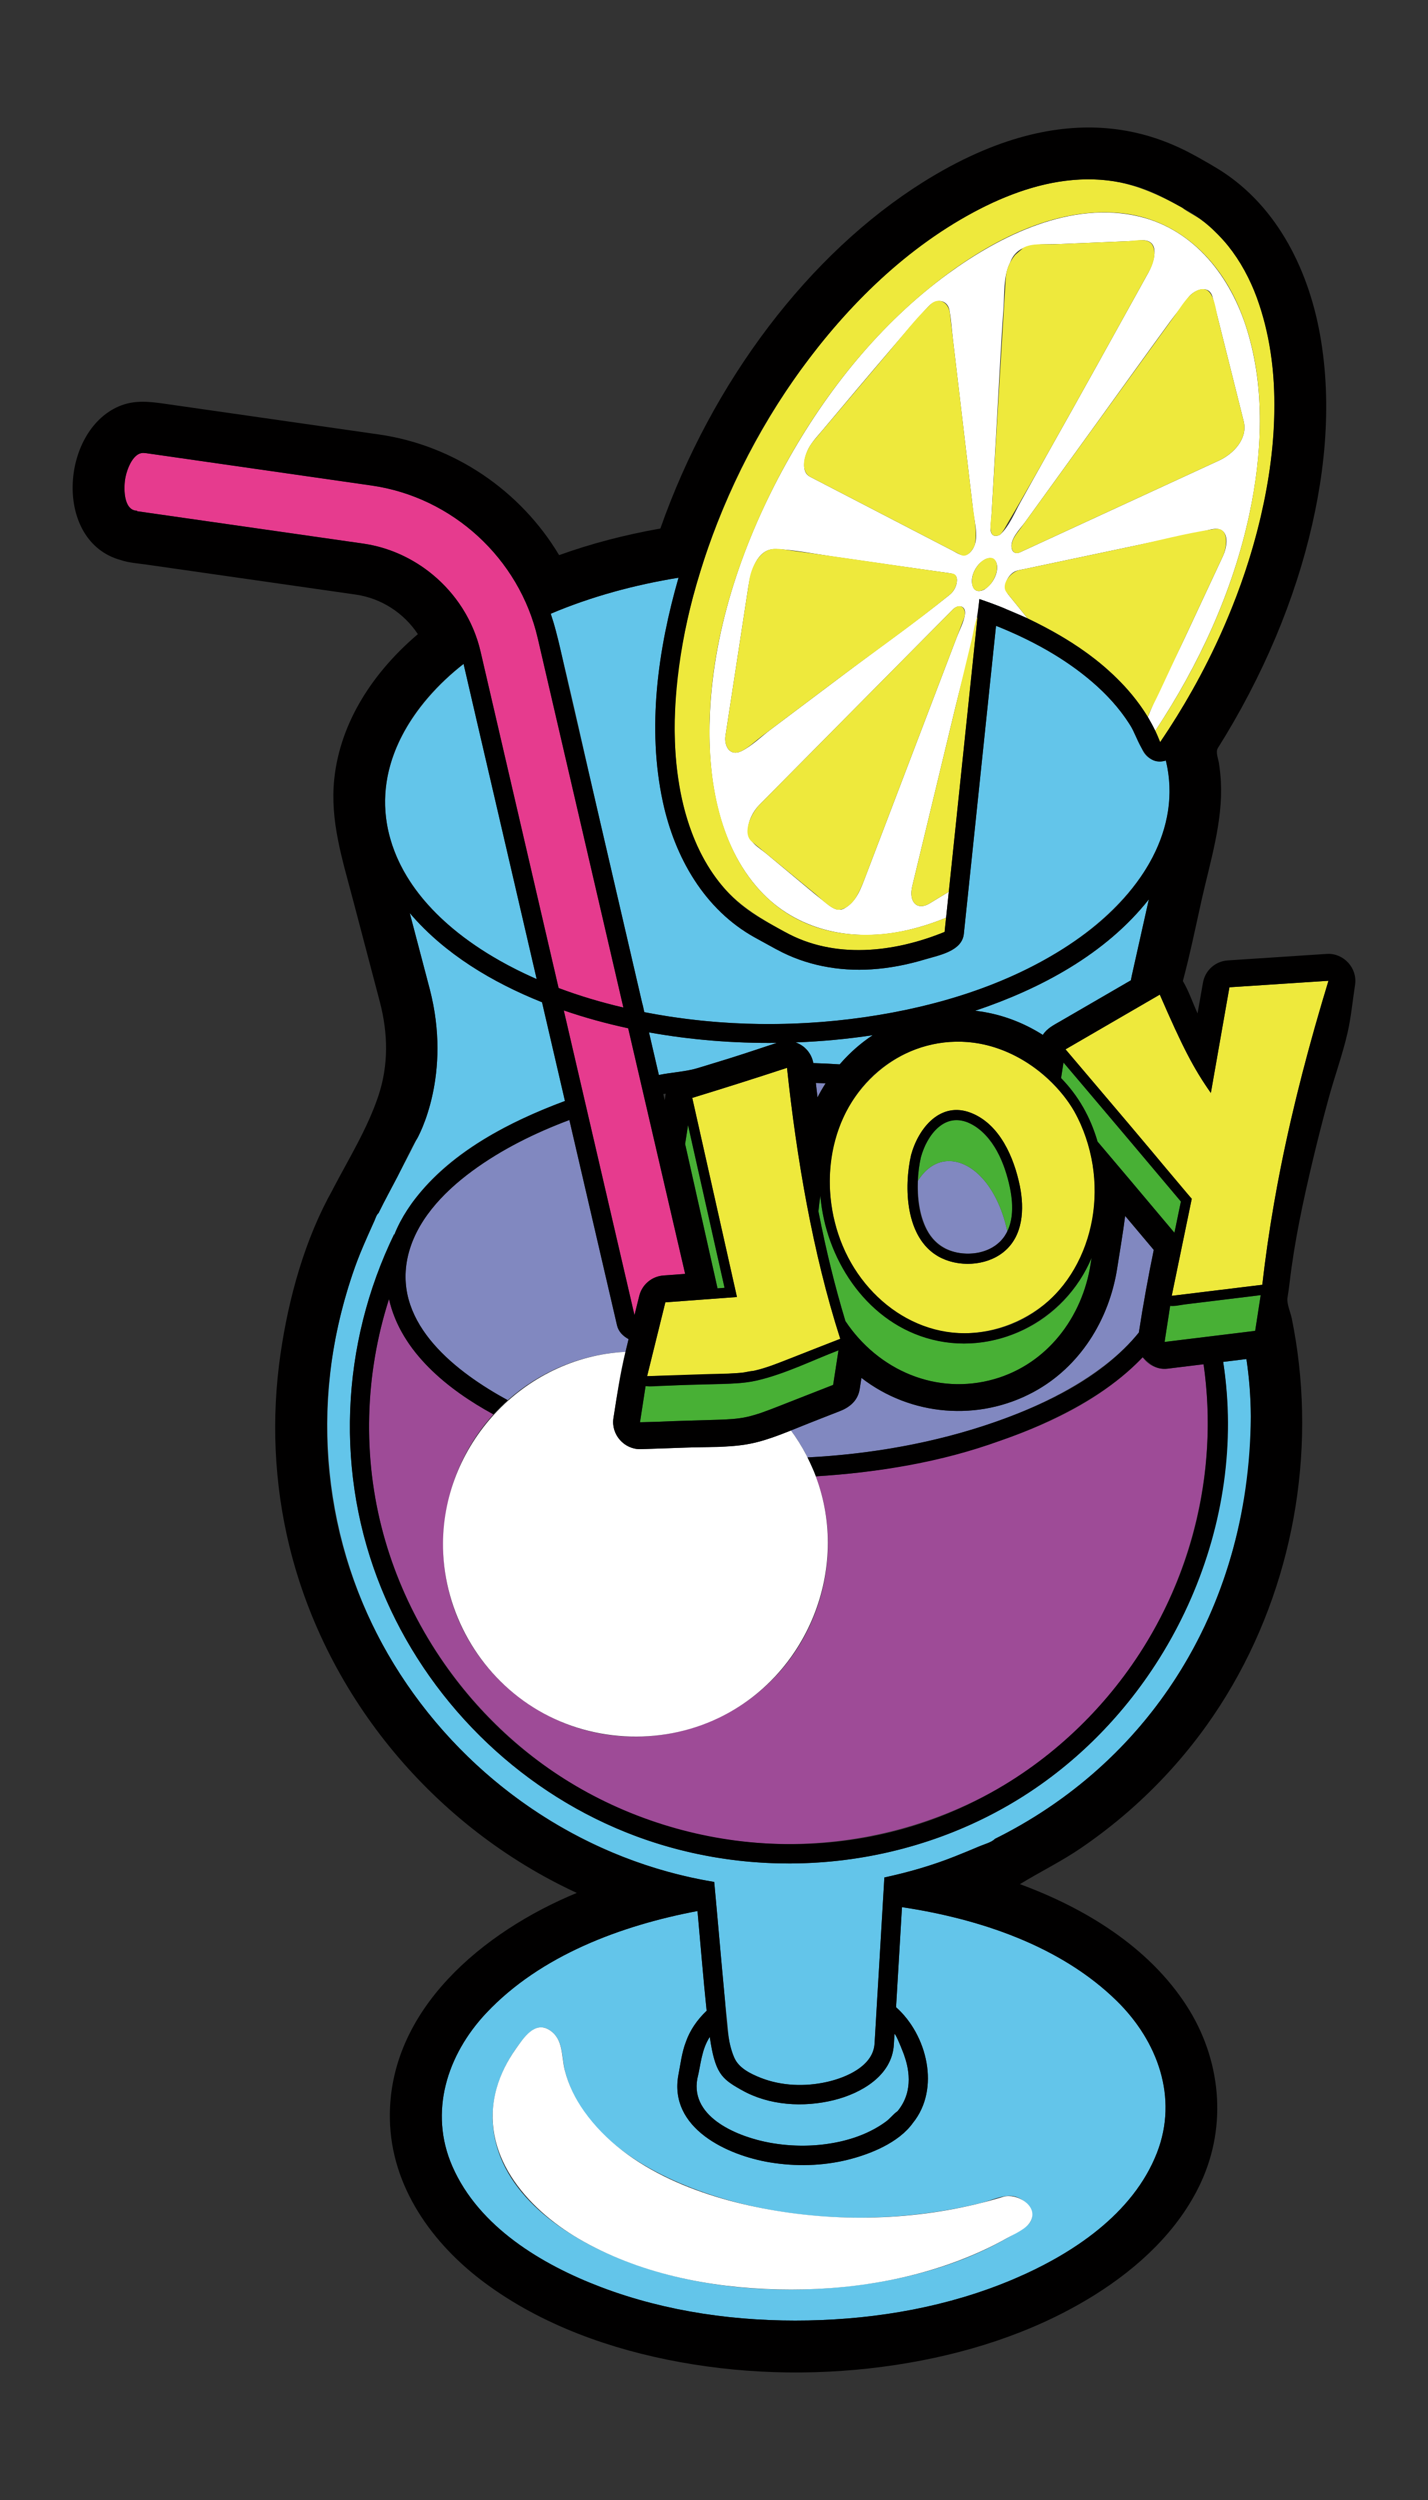 <svg id="patch-shape-02" xmlns="http://www.w3.org/2000/svg" viewBox="0 0 200 350"><rect x="0" y="0" width="200" height="350" fill="#333333" stroke="none"/><path id="patch-shape-02-glass" fill="#63C5EA" d="M125.499,281.009c4.341,3.85,6.238,11.417,2.35,16.211c-1.977,2.764-5.97,4.371-9.146,5.153c-3.52,0.867-7.238,0.951-10.812,0.37c-6.034-0.98-14.234-4.795-12.881-12.24c0.311-1.562,0.48-3.188,1.07-4.678l-0.004-0.002c0.567-1.588,1.556-3.047,2.894-4.316c-0.484-4.649-0.858-9.31-1.281-13.965c-10.678,2.021-21.989,6.206-29.595,14.294c-5.474,5.821-8.055,13.845-4.746,21.433c3.704,8.495,12.546,13.79,20.867,16.943c9.196,3.484,19.182,4.843,28.985,4.65c9.79-0.192,19.706-1.938,28.747-5.778c8.165-3.469,16.756-9.1,20.101-17.713c2.997-7.719,0.078-15.633-5.622-21.23c-7.912-7.771-19.359-11.524-30.098-13.142L125.499,281.009 M143.61,311.751c-8.001,5.392-17.881,7.863-27.402,8.576c-9.767,0.732-19.915-0.354-29.064-3.966c-7.993-3.157-17.144-9.199-18.079-18.563c-0.401-4.019,0.985-7.938,3.337-11.163c1.126-1.544,2.709-3.851,4.781-2.271c1.785,1.361,1.45,3.743,1.973,5.694c2.598,9.703,13.234,15.122,22.116,17.75c10.251,3.032,21.381,3.401,31.878,1.515c1.462-0.263,2.916-0.573,4.357-0.934c1.313-0.329,2.865-1.098,4.233-0.957C143.727,307.636,145.792,310.29,143.61,311.751 M103.688,292.505l0.17,0.092c3.857,2.198,8.703,2.469,12.953,1.414c3.792-0.941,8.135-3.413,8.379-7.777l0.09-1.5c0.043,0.059,0.094,0.107,0.137,0.168c0.393,0.621,1.182,2.727,1.182,2.727c0.59,1.641,1.506,5.039-0.896,7.945c0.002-0.002,0.006-0.006,0.01-0.006c-0.503,0.329-0.94,0.924-1.43,1.305c-0.709,0.551-1.483,1.021-2.284,1.426c-1.398,0.708-2.897,1.209-4.427,1.546c-3.125,0.687-6.408,0.719-9.558,0.175c-4.279-0.74-11.366-3.389-10.352-8.979c0.514-2.055,0.566-4.033,1.747-5.873C100.144,290.222,101.056,291.007,103.688,292.505 M111.425,145.938c3.633-0.138,7.254-0.475,10.809-1.012c-1.723,1.132-3.271,2.514-4.629,4.087c-1.229-0.082-2.46-0.141-3.691-0.178C113.668,147.486,112.726,146.376,111.425,145.938 M108.798,146.004c-2.24,0.736-4.475,1.492-6.725,2.197c-1.4,0.438-2.807,0.861-4.211,1.29c-1.801,0.55-3.74,0.615-5.583,1.01l-1.385-5.967C96.696,145.577,102.745,146.072,108.798,146.004 M160.905,125.908c-1.205,5.382-2.404,10.733-2.404,10.741v-0.006c-0.045,0.204-0.072,0.397-0.113,0.599c-2.014,1.168-4.026,2.336-6.039,3.504c-1.256,0.729-2.512,1.457-3.768,2.186c-0.932,0.541-1.925,1.011-2.525,1.955c-2.955-1.872-6.162-3.005-9.48-3.381C145.706,138.448,154.843,133.587,160.905,125.908 M174.569,190.265c1.534,10.324,0.167,21.249-3.264,31.078c-3.009,8.621-7.845,16.566-14.188,23.141c-5.116,5.304-11.163,9.683-17.764,12.953c-0.461,0.478-1.426,0.723-2.017,0.977c-1.157,0.497-2.324,0.973-3.493,1.439c-3.231,1.29-6.584,2.259-9.984,2.992l-0.225,3.797h0.002l-0.738,12.508c-0.002-0.002-0.002-0.002-0.002-0.002l-0.184,3.102c0,0.002,0.002,0.002,0.002,0.002l-0.227,3.834c-0.163,2.9-3.402,4.485-5.839,5.175c-2.824,0.799-5.94,0.867-8.775,0.081c-1.497-0.415-3.595-1.189-4.595-2.506c-1.232-1.622-1.258-4.273-1.473-6.191l0,0c-0.1-0.883-0.201-1.896-0.311-3.047h-0.002c-0.291-3.041-0.637-7.088-1.131-12.512l0,0c-0.104-1.146-0.214-2.34-0.333-3.613c-17.619-2.902-33.52-13.396-43.422-28.214c-10.422-15.595-13.398-35.068-8.392-53.117c0.705-2.539,1.523-5.062,2.565-7.483c0.416-0.965,0.836-1.927,1.27-2.884c0.225-0.497,0.507-1.601,0.966-1.943c1.673-3.433,3.585-6.753,5.263-10.187c0.439-0.676,5.026-9.187,1.906-21.177c0,0-1.396-5.307-2.8-10.644c4.889,5.742,11.594,9.719,18.529,12.494l3.208,13.821c-8.263,3.075-17.183,7.688-22.117,15.307v0c-0.701,1.083-1.318,2.24-1.789,3.443c-0.001-0.038-0.007-0.075-0.011-0.105c-7.566,15.633-8.321,33.853-1.658,49.934c6.337,15.295,18.844,27.72,34.234,33.851c18.5,7.37,40.096,5.23,56.684-5.851c18.985-12.683,29.813-35.845,27.048-58.554c-0.061-0.501-0.123-1.002-0.201-1.501L174.569,190.265 M89.942,140.437c-2.007-8.651-4.014-17.302-6.021-25.954c-2.019-8.702-3.908-17.446-6.061-26.116c-0.205-0.825-0.455-1.639-0.726-2.445c5.724-2.424,11.771-4.046,17.899-5.044c-2.895,10.054-4.431,21.028-2.2,31.375c1.669,7.743,5.798,15.078,12.896,19.003l2.924,1.607h0.004c0.059,0.033,0.117,0.065,0.174,0.09c4.043,2.197,8.659,3.05,13.231,2.756c2.47-0.159,4.913-0.632,7.284-1.332c1.935-0.571,5.374-1.137,5.641-3.623c0.974-9.15,1.915-18.303,2.872-27.455c0.546-5.229,1.093-10.457,1.64-15.686c4.748,1.897,9.353,4.367,13.269,7.682c2.042,1.729,3.896,3.706,5.349,5.96c0.736,1.142,1.364,2.354,1.846,3.624c0.511,1.314,1.979,2.016,3.324,1.596c2.714,11.278-5.6,20.815-14.513,26.426c-8.922,5.617-19.477,8.552-29.875,9.792c-9.516,1.135-19.252,0.85-28.663-0.993C90.142,141.292,90.097,140.824,89.942,140.437 M69.935,134.471c-7.031-4-13.803-10.097-15.586-18.317c-1.988-9.353,3.524-17.625,10.577-23.208l10.238,44.128C73.352,136.278,71.599,135.417,69.935,134.471"/><path id="patch-shape-02-drink" fill="#9E4B97" d="M168.567,190.997c2.793,19.425-4.584,39.586-19.275,52.601c-16.145,14.303-39.458,18.414-59.598,10.813c-19.597-7.397-34.256-25.431-37.379-46.169c-1.328-8.815-0.553-17.891,2.167-26.375c0.361,1.603,0.949,3.11,1.739,4.552c-0.356-0.642,0.233,0.391,0.277,0.464c0.115,0.193,0.232,0.384,0.353,0.573c-0.043-0.068,0.56,0.852,0.287,0.449c0.826,1.238,1.801,2.367,2.835,3.435c-0.453-0.47,0.5,0.491,0.586,0.574c0.404,0.389,0.816,0.771,1.24,1.139c0.8,0.693,1.635,1.341,2.495,1.96c1.598,1.149,3.132,2.083,4.803,2.995c-6.938,7.602-8.953,18.807-5.07,28.341c3.357,8.243,10.798,14.447,19.518,16.244c8.932,1.841,18.387-1.046,24.758-7.569c6.801-6.965,9.345-17.308,6.527-26.637c-0.172-0.569-0.363-1.134-0.572-1.691c8.237-0.501,16.447-1.94,24.303-4.486c7.754-2.513,15.774-6.205,21.48-12.189c0.796,1.139,2.132,1.763,3.523,1.59L168.567,190.997"/><path id="patch-shape-02-drink-top" fill="#8188C0" d="M115.634,151.664c-0.406,0.635-0.789,1.288-1.137,1.966c-0.082-0.664-0.156-1.343-0.234-2.016C114.72,151.63,115.179,151.642,115.634,151.664 M132.134,162.619c-1.346,0.24-2.596,1.129-3.57,2.689c-0.082,2.32,0.191,4.805,1.282,6.888c1.238,2.363,3.595,3.464,6.229,3.29c2.092-0.131,4.081-1.164,5.01-3.109C139.603,165.526,135.571,162.001,132.134,162.619 M88.036,187.479c-0.784-0.432-1.417-1.044-1.622-1.942l-6.67-28.737c-4.808,1.805-9.495,4.108-13.638,7.162c-4.091,3.014-8.019,7.123-9.057,12.267c-1.867,9.255,6.979,15.936,14.056,19.796c4.425-3.936,10.158-6.438,16.491-6.767L88.036,187.479 M151.423,193.437c2.76-1.729,5.783-4.038,8.078-6.88c0.601-3.889,1.293-7.715,2.088-11.568c-1.336-1.587-2.674-3.173-4.008-4.762c-0.306,2.442-0.733,4.872-1.109,7.304c-1.117,7.222-5.213,13.844-11.728,17.355c-7.702,4.152-17.18,3.378-24.097-1.979l-0.242,1.559c-0.342,2.218-2.219,2.876-4.057,3.59c-1.863,0.725-3.72,1.465-5.58,2.195c0.875,1.193,1.658,2.457,2.332,3.789C127.874,203.286,141.929,199.372,151.423,193.437"/><path id="patch-shape-02-highlight" fill="#FFFFFF" d="M62.051,216.757c-0.305-14.36,11.195-26.753,25.545-27.499c-0.759,3.069-1.199,6.161-1.683,9.286c-0.356,2.288,1.514,4.402,3.826,4.338c3.003-0.085,6.004-0.217,9.008-0.299c2.153-0.058,4.331-0.053,6.449-0.489c1.919-0.396,3.754-1.132,5.572-1.843c0.805,1.097,1.53,2.252,2.161,3.457c0.281,0.536,0.541,1.083,0.782,1.637c0.153,0.351,0.547,0.968,0.547,1.35l0,0c4.863,12.949-1.159,27.86-13.616,33.822c-8.245,3.946-18.208,3.376-25.948-1.482C67.063,234.243,62.245,225.768,62.051,216.757 M140.526,307.552c-10.234,3.126-21.364,3.702-31.904,1.939c-9.74-1.628-20.856-5.525-26.812-13.911c-1.236-1.739-2.196-3.684-2.716-5.758c-0.492-1.963-0.173-4.332-2.102-5.592c-2.103-1.374-3.675,1.112-4.745,2.619c-1.191,1.676-2.14,3.534-2.696,5.518c-2.544,9.073,4.149,16.772,11.504,21.06c8.36,4.874,18.299,6.859,27.889,7.086c9.755,0.231,19.815-1.35,28.721-5.454c1.157-0.533,2.293-1.111,3.401-1.74c1.042-0.59,2.732-1.267,3.297-2.382C145.468,308.753,142.328,307,140.526,307.552"/><path id="patch-shape-02-lemon-background" fill="#FFFFFF" d="M174.662,46.202c-2.266-7.373-7.318-14.029-15.119-15.889c-9.465-2.256-19.344,2.59-26.798,8.031c-9.431,6.883-16.963,16.312-22.607,26.469c-5.938,10.684-10.133,22.754-10.707,35.034c-0.402,8.587,0.98,18.265,7.023,24.84c5.051,5.496,12.511,7.129,19.673,5.735c2.185-0.425,4.318-1.094,6.378-1.934l0.38-3.642c-0.906,0.55-1.812,1.1-2.718,1.649c-1.71,1.035-2.941-0.213-2.401-2.43c2.025-8.398,4.051-16.796,6.077-25.193c1.191-4.94,2.796-9.942,3.325-15c2.302,0.773,4.561,1.686,6.761,2.712c-0.899-1.109-1.798-2.218-2.696-3.327c-0.791-0.978-0.347-2.35,0.623-3.083c0.432-0.325,0.996-0.375,1.51-0.484c2.302-0.486,4.604-0.972,6.906-1.458c5.652-1.193,11.305-2.386,16.956-3.579c0.473-0.1,0.944-0.199,1.417-0.299c0.656-0.139,1.533-0.481,2.199-0.235c1.443,0.535,0.9,2.755,0.428,3.753c-1.745,3.736-3.49,7.473-5.234,11.209c-1.75,3.746-3.74,7.459-5.276,11.299c0.373,0.628,0.729,1.274,1.045,1.934c6.111-9.226,10.863-19.496,13.181-30.35C176.781,63.561,177.212,54.502,174.662,46.202 M160.754,33.736c1.732,0.616,0.669,3.371,0.089,4.418c-0.469,0.846-0.937,1.692-1.404,2.539c-1.904,3.44-3.811,6.88-5.723,10.316c-2.303,4.14-4.612,8.276-6.939,12.402c-1.298,2.301-2.58,4.612-3.865,6.92c-0.849,1.523-1.555,3.34-2.85,4.528c0,0,0,0-0.001,0l0,0c-0.254,0.145-0.627,0.228-0.905,0.107c-0.681-0.359-0.369-1.608-0.336-2.155c0.082-1.376,0.163-2.752,0.243-4.128c0.136-2.33,0.27-4.66,0.4-6.99c0.206-3.675,0.404-7.351,0.612-11.026c0.138-2.438,0.275-4.876,0.458-7.311c0.156-2.082-0.03-4.735,0.938-6.593c1.068-2.968,4.378-2.491,6.9-2.596c1.648-0.068,3.298-0.134,4.947-0.203c1.1-0.046,2.2-0.093,3.3-0.141c0.697-0.03,1.395-0.061,2.092-0.092C159.337,33.704,160.151,33.521,160.754,33.736 M115.162,60.268c3.16-3.765,6.326-7.525,9.521-11.261c1.647-1.928,3.285-3.871,5.006-5.736c0.365-0.396,0.684-0.77,1.188-0.982c1.063-0.447,1.989,0.141,2.124,1.279c0.228,1.256,0.302,2.56,0.452,3.827c0.344,2.913,0.688,5.825,1.032,8.738c0.609,5.161,1.22,10.322,1.829,15.483c0.214,1.808,0.99,4.221-0.414,5.68c-0.854,0.888-1.637,0.234-2.495-0.211c-1.302-0.675-2.604-1.35-3.907-2.024c-5.36-2.778-10.722-5.555-16.082-8.333c-1.226-0.632-0.768-2.593-0.353-3.568C113.533,62.055,114.4,61.175,115.162,60.268 M135.141,86.061c-0.163,1.07-0.767,2.172-1.147,3.169c-0.881,2.31-1.762,4.619-2.644,6.928c-2.274,5.963-4.55,11.926-6.824,17.889c-1.095,2.87-2.186,5.742-3.285,8.61v0c-0.666,1.735-1.263,3.532-2.978,4.518c-1.087,0.625-2.159-0.433-2.982-1.078c-0.723-0.566-1.43-1.154-2.136-1.741c-1.933-1.606-3.856-3.223-5.792-4.825c-1.077-0.892-2.592-1.662-2.593-3.226c-0.001-1.335,0.669-2.688,1.593-3.627l27.096-27.349C134.267,84.526,135.339,84.805,135.141,86.061 M132.94,83.321c-4.697,3.782-9.658,7.276-14.477,10.901c-3.507,2.639-7.015,5.278-10.523,7.913c-1.299,0.975-2.631,2.301-4.087,3.019c-1.634,0.805-2.471-0.703-2.244-2.173c0.612-3.985,1.224-7.971,1.835-11.957c0.45-2.937,0.9-5.874,1.351-8.811c0.327-2.137,1.183-5.453,3.88-5.346c2.646,0.105,5.316,0.659,7.931,1.038c3.138,0.454,6.274,0.907,9.413,1.354c2.205,0.314,4.411,0.625,6.617,0.934c0.801,0.112,1.446,0.166,1.389,1.136C133.979,82.092,133.553,82.866,132.94,83.321 M138.043,82.4c-0.042,0.028-0.073,0.071-0.106,0.094c-0.291,0.172-0.564,0.244-0.809,0.254l0,0c-0.822,0.024-1.054-0.912-1.008-1.561c0.078-1.097,0.726-2.176,1.657-2.763c0.969-0.605,1.817-0.227,1.881,0.919C139.701,80.484,138.971,81.764,138.043,82.4 M170.739,64.47c-8.851,4.08-17.701,8.161-26.551,12.241c-0.439,0.203-0.879,0.405-1.318,0.608c-0.467,0.215-0.981,0.128-1.146-0.414c-0.41-1.365,1.126-2.819,1.841-3.806c3.293-4.547,6.586-9.095,9.874-13.646c3.484-4.822,6.951-9.658,10.459-14.464c0.84-1.149,1.812-2.257,2.599-3.438c0.898-1.051,2.882-1.764,3.342,0.07c0.168,0.673,0.337,1.346,0.506,2.019c1.272,5.08,2.545,10.159,3.817,15.239c0.009,0.033,0.017,0.067,0.025,0.1C174.788,61.423,172.75,63.544,170.739,64.47"/><path id="patch-shape-02-lemon" fill="#EEE93C" d="M98.941,77.364c3.683-10.699,9.16-20.778,16.274-29.585c7.039-8.716,16.179-16.682,26.791-20.642c3.999-1.492,8.276-2.316,12.55-1.941c4.189,0.372,7.751,2.054,11.365,4.065c-0.11-0.05-0.221-0.102-0.33-0.154c0.002,0.001,0.004,0.002,0.006,0.003c0.795,0.596,1.796,1.063,2.631,1.664c1.139,0.819,2.123,1.813,3.079,2.832c1.874,1.996,3.259,4.525,4.321,7.028c2.077,5.013,2.848,10.541,2.848,15.941c0.019,10.514-2.695,20.987-6.816,30.606c-2.507,5.852-5.594,11.455-9.172,16.72c-0.196-0.534-0.427-1.079-0.682-1.588c6.519-9.82,11.503-20.878,13.608-32.519c1.589-8.782,1.637-18.348-1.867-26.701c-2.975-7.093-8.874-12.561-16.746-13.279c-9.979-0.909-19.813,4.841-27.202,10.981c-9.068,7.536-16.251,17.339-21.484,27.859c-5.417,10.888-9.093,23.163-8.722,35.417c0.245,8.078,2.443,16.926,8.872,22.35c5.824,4.913,13.718,5.369,20.791,3.278c1.169-0.346,2.32-0.754,3.449-1.215l-0.209,1.983c-7.093,2.896-15.46,3.86-22.389-0.012c0.002,0,0.002,0.001,0.004,0.002c-0.002,0-0.002-0.001-0.004-0.001c0.018,0.011,0.034,0.021,0.051,0.033c-3.181-1.748-6.215-3.471-8.627-6.268c-3.456-3.986-5.32-9.116-6.181-14.263c-1.813-10.771,0.251-22.019,3.679-32.265C98.866,77.585,98.904,77.475,98.941,77.364 M131.747,107.558l-3.98,16.506c-0.541,2.217,0.691,3.465,2.4,2.43c0.906-0.55,1.813-1.1,2.719-1.65c0.88-8.421,1.759-16.843,2.64-25.265c0.465-4.443,0.929-8.887,1.394-13.331c-0.436,1.077-0.592,2.329-0.862,3.453c-0.583,2.414-1.166,4.828-1.748,7.242C133.455,100.481,132.601,104.02,131.747,107.558 M142.813,77.344c8.851-4.08,17.701-8.161,26.552-12.241c0.458-0.211,0.915-0.422,1.372-0.633c2.011-0.927,4.05-3.045,3.451-5.492c-1.211-4.833-2.423-9.667-3.634-14.5c-0.372-1.484-0.616-4.93-2.968-3.775c-1.271,0.64-2.159,2.236-2.988,3.38c-6.497,8.963-12.994,17.926-19.491,26.889c-0.407,0.562-0.814,1.124-1.222,1.686c-0.33,0.455-0.66,0.91-0.99,1.366c-0.518,0.714-1.162,1.431-1.222,2.355C141.63,77.067,142.08,77.682,142.813,77.344 M137.536,82.652c1.01-0.325,1.732-1.468,2.004-2.438c0.217-0.775,0.171-2.303-1.027-2.102c-1.038,0.174-1.883,1.268-2.209,2.201c-0.265,0.756-0.393,2.435,0.822,2.435C137.259,82.737,137.397,82.702,137.536,82.652 M133.448,85.33l-27.096,27.349c-1.016,1.033-2.552,3.927-1.023,5.182c1.63,1.351,3.27,2.691,4.904,4.036c1.316,1.084,2.633,2.167,3.949,3.251c0.869,0.715,1.977,1.924,3.098,2.22c1.028,0.053,1.903-0.747,2.475-1.517c0.898-1.435,1.447-3.094,2.051-4.674c0.766-2.008,1.531-4.016,2.298-6.023c2.265-5.936,4.529-11.872,6.794-17.809c1.059-2.772,2.116-5.544,3.174-8.317c0.269-0.705,0.538-1.41,0.807-2.115c0.04-0.105,0.08-0.21,0.121-0.315C135.482,85.33,134.614,84.184,133.448,85.33 M112.972,66.317c0.119,0.169,0.26,0.315,0.443,0.41c3.566,1.848,7.132,3.696,10.698,5.543c2.145,1.111,4.29,2.223,6.436,3.334c1.128,0.584,2.257,1.169,3.385,1.753c0.226,0.117,0.45,0.233,0.675,0.35c0.838,0.434,1.643-0.732,1.906-1.363c0.394-1.934-0.129-4.125-0.36-6.089c-0.302-2.553-0.604-5.106-0.905-7.66c-0.679-5.741-1.357-11.483-2.036-17.225c-0.061-0.515-0.122-1.03-0.183-1.544c-0.17-1.439-1.522-2.351-2.735-1.186c-2.048,1.966-3.815,4.256-5.647,6.423c-3.177,3.756-6.351,7.514-9.529,11.269c-0.389,0.459-0.777,0.918-1.166,1.377C113.043,62.789,112.03,64.974,112.972,66.317 M170.142,74.056c-4.086,0.591-8.158,1.704-12.196,2.556c-5.071,1.07-10.143,2.141-15.214,3.211c-1.116,0.235-2.665,2.001-1.738,3.136l2.943,3.631c6.565,3.083,12.989,7.484,16.824,13.79c0.421-1.158,1.063-2.276,1.583-3.391c1.202-2.576,2.405-5.151,3.608-7.727c1.772-3.797,3.546-7.593,5.318-11.39C171.802,76.75,172.273,73.757,170.142,74.056 M147.745,34.193c-1.335,0.056-3.294-0.208-4.5,0.546c0,0.081-0.962,0.829-1.075,0.966c-0.423,0.512-0.761,1.098-0.995,1.719c-0.318,0.844-0.325,1.724-0.379,2.611c-0.026,0.446-0.054,0.893-0.08,1.34c-0.112,1.855-0.225,3.71-0.336,5.566c-0.378,6.274-0.757,12.548-1.135,18.821c-0.126,2.085-0.251,4.171-0.377,6.257c-0.036,0.605-0.447,2.57,0.287,2.947c0.276,0.122,0.653,0.037,0.906-0.107l0,0c0.492-0.492,0.824-1.223,1.181-1.816c0.564-0.939,1.115-1.887,1.663-2.835c1.353-2.341,2.686-4.693,4.013-7.048c2.472-4.384,4.924-8.779,7.369-13.177c1.878-3.377,3.75-6.756,5.62-10.138c0.361-0.653,0.721-1.307,1.084-1.959c0.538-0.97,0.971-2.382,0.479-3.457c-0.563-1.232-2.416-0.713-3.479-0.667C154.575,33.914,151.16,34.049,147.745,34.193 M133.417,80.301c-7.485-1.045-14.956-2.211-22.449-3.195c-0.932-0.122-2.077-0.408-3.019-0.201c-1.72,0.377-2.753,2.695-2.988,4.228c-0.168,1.1-0.337,2.2-0.506,3.3c-0.947,6.182-1.896,12.365-2.845,18.547c-0.227,1.471,0.61,2.978,2.244,2.173c1.013-0.499,1.952-1.417,2.852-2.092c3.533-2.651,7.063-5.307,10.593-7.962c5.202-3.913,10.597-7.662,15.642-11.778C134.126,82.439,134.429,80.441,133.417,80.301"/><path id="patch-shape-02-tube" fill="#E63B8E" d="M87.308,141.056c-3.136-0.733-6.176-1.639-9.074-2.733c-2.208-9.52-4.417-19.041-6.626-28.561c-1.436-6.188-2.871-12.375-4.307-18.563c-1.806-7.793-8.492-13.941-16.409-15.093l-31.695-4.537l0.009-0.064c-1.885-0.034-1.893-3.125-1.69-4.375c0.192-1.224,1.098-4.059,2.848-3.684l0.003-0.018l31.69,4.547c11.322,1.63,20.671,10.208,23.254,21.362L87.308,141.056 M90.246,153.715c-0.755-3.251-1.509-6.503-2.264-9.755c-3.055-0.661-6.064-1.479-9.021-2.503l9.903,42.669l0.668-2.703c0.391-1.58,1.755-2.731,3.379-2.853l3.049-0.225L90.246,153.715"/><path id="patch-shape-02-text-background" fill="#48B035" d="M164.487,172.587c-6.836-8.124-6.646-7.907-10.766-12.762c-0.989-3.388-2.643-6.362-5.111-8.893l0.338-2.181c5.496,6.475,10.976,12.962,16.443,19.46L164.487,172.587 M132.134,162.619c3.438-0.618,7.469,2.907,8.951,9.758c1.192-2.474,0.637-5.526-0.136-8.038c-0.67-2.176-1.737-4.35-3.436-5.91c-1.133-1.04-2.677-1.857-4.257-1.569c-2.438,0.436-3.694,3.019-4.283,5.17c-0.225,0.98-0.367,2.107-0.41,3.277C129.538,163.749,130.788,162.859,132.134,162.619 M164.276,182.82c-0.128,0.019-0.257,0.017-0.387-0.006l-0.781,5.059l12.686-1.552l0.775-5.002L164.276,182.82 M138.388,187.782c-12.523,2.276-22.518-8.558-23.488-20.373c-0.112,0.725-0.209,1.449-0.275,2.181c1.084,5.537,2.352,10.653,3.781,15.364c4.6,6.9,12.774,10.448,20.877,8.115c7.395-2.13,12.314-8.657,13.467-16.114l0.131-0.847C150.305,182.225,144.937,186.611,138.388,187.782 M101.478,180.295l-5.114-22.777l-0.408,2.64l4.539,20.211C100.787,180.347,101.11,180.322,101.478,180.295 M112.628,190.931c-2.913,1.149-5.811,2.437-8.966,2.692c-3.533,0.287-7.094,0.164-10.631,0.394l0.001-0.008c-0.85,0.023-1.771,0.163-2.614,0.045l-0.783,5.064l2.618-0.074l0.002-0.011l-0.001,0.011c2.754-0.128,5.51-0.188,8.266-0.274c1.379-0.044,2.765-0.103,4.116-0.405c1.404-0.314,2.755-0.843,4.093-1.36c2.656-1.028,5.299-2.093,7.957-3.116l0.75-4.842C115.519,189.788,113.933,190.415,112.628,190.931"/><path id="patch-shape-02-text" fill="#EEE93C" d="M169.587,153.018c0.867-4.933,1.734-9.866,2.602-14.798c4.624-0.304,9.249-0.608,13.873-0.912c-4.237,13.9-7.644,28.103-9.268,42.562c-4.229,0.517-8.46,1.033-12.689,1.55c0.937-4.53,1.869-9.062,2.809-13.591c-2.022-2.022-3.752-4.459-5.597-6.651c-1.039-1.235-2.079-2.471-3.12-3.704c-2.98-3.528-5.975-7.044-8.963-10.566l13.203-7.662C165.616,146.566,167.134,149.523,169.587,153.018 M151.22,176.383c-4.27,8.917-15.463,13.069-24.313,8.227c-8.243-4.512-12.083-14.853-10.241-23.834c1.737-8.475,9.139-15.202,17.988-14.939c5.692,0.169,10.931,3.295,14.412,7.708c3.342,4.237,4.646,10.084,4.168,15.395C153.002,171.512,152.336,174.05,151.22,176.383 M142.833,166.027c-0.802-3.912-2.737-8.515-6.694-10.165c-4.321-1.801-7.483,1.988-8.534,5.823c-1.033,4.504-0.798,11.393,3.629,14.105c2.673,1.638,6.604,1.531,9.132-0.36C143.297,173.238,143.503,169.332,142.833,166.027 M110.226,149.498c-4.412,1.448-8.831,2.849-13.271,4.208l6.259,27.876c-3.342,0.251-6.684,0.501-10.027,0.744l-2.554,10.337c4.292-0.122,8.635-0.103,12.914-0.449c1.951-0.157,3.743-0.734,5.563-1.427c2.868-1.091,5.71-2.249,8.574-3.351C113.833,175.49,111.552,161.972,110.226,149.498"/><path id="patch-shape-02-outline" fill="#010000" d="M140.392,85.056c0.001,0,0.003,0.001,0.004,0.001C140.394,85.057,140.392,85.056,140.392,85.056 M156.282,94.835c-0.001,0-0.002-0.001-0.002-0.002C156.28,94.834,156.28,94.835,156.282,94.835 M109.907,130.458c0.002,0.001,0.003,0.001,0.005,0.002C109.91,130.459,109.909,130.459,109.907,130.458 M179.106,164.841c-0.004,0.017-0.007,0.035-0.01,0.052C179.101,164.876,179.103,164.859,179.106,164.841 M142.833,166.027c0.65,3.208,0.492,6.986-2.238,9.225c-2.47,2.024-6.419,2.206-9.163,0.656c-4.615-2.606-4.872-9.667-3.827-14.222c1.03-3.759,4.091-7.542,8.37-5.889C140.037,157.366,142.023,162.076,142.833,166.027 M141.45,166.311c-0.687-3.353-2.27-7.388-5.547-9.006c-3.557-1.756-6.073,1.601-6.93,4.727c-0.946,4.13-0.794,11.339,4.063,13.06c2.296,0.813,5.278,0.502,7.054-1.286C142.021,171.857,141.956,168.811,141.45,166.311 M189.784,137.885c-0.346,2.224-0.552,4.52-1.054,6.713c-0.702,3.063-1.802,6.075-2.632,9.11c-0.796,2.912-1.547,5.837-2.244,8.774c-1.334,5.621-2.556,11.295-3.23,17.037c-0.086,0.732-0.192,1.457-0.306,2.187c-0.124,0.799,0.432,2.046,0.597,2.85c0.428,2.094,0.761,4.206,1.001,6.329c2.006,17.735-2.517,36.122-12.921,50.67c-3.16,4.418-6.84,8.46-10.936,12.028c-2.105,1.833-4.319,3.541-6.623,5.118c-2.765,1.893-5.744,3.34-8.59,5.079c9.075,3.337,18.02,8.759,23.357,17.043c4.787,7.43,5.727,16.68,1.979,24.756c-3.101,6.682-8.734,11.882-14.898,15.736l-0.533,0.326c-8.264,5.043-17.729,7.994-27.261,9.444c-10.003,1.522-20.301,1.423-30.259-0.389c-9.682-1.76-19.343-5.183-27.306-11.078c-7.394-5.474-13.159-13.493-13.322-22.972c-0.264-15.336,13.208-26.29,26.178-31.637c-19.853-9.177-35.053-27.273-40.256-48.564c-2.145-8.78-2.538-17.943-1.24-26.884c1.142-7.868,3.405-16.096,7.34-23.069l-0.008-0.004c2.238-4.285,4.856-8.496,6.389-13.105c1.432-4.31,1.337-8.729,0.199-13.098c-1.262-4.796-2.525-9.592-3.787-14.388c-1.464-5.563-3.218-10.986-2.604-16.829c0.853-8.123,5.602-15.097,11.71-20.286c-1.941-2.936-5.087-5.012-8.673-5.536c-9.776-1.4-19.553-2.801-29.33-4.202c-1.178-0.168-2.462-0.249-3.596-0.63c-9.443-2.576-8.463-18.015-0.275-21.526c2.179-0.935,4.318-0.663,6.552-0.343c2.411,0.346,4.823,0.691,7.234,1.037c7.548,1.082,15.096,2.164,22.644,3.246c10.564,1.518,19.845,7.885,25.227,16.891c4.451-1.602,9.193-2.846,14.181-3.727c7.235-20.554,20.787-38.482,36.857-48.531l0.803-0.496c20.813-12.628,33.785-5.17,38.666-2.361c0.372,0.211,0.752,0.414,1.111,0.646c8.587,4.925,13.263,14.146,14.956,23.622c1.793,10.04,0.64,20.481-2.027,30.258c-1.499,5.496-3.511,10.851-5.935,16.005c-1.261,2.682-2.635,5.311-4.113,7.879c-0.721,1.252-1.466,2.49-2.235,3.713c-0.35,0.555,0.051,1.473,0.15,2.118c0.131,0.852,0.221,1.71,0.268,2.571c0.304,5.589-1.507,11.248-2.705,16.629c-0.84,3.771-1.615,7.568-2.616,11.301c0.836,1.405,1.376,3.042,2.057,4.531l0.76-4.313c0.299-1.709,1.729-2.99,3.461-3.105l13.873-0.912C188.183,133.396,190.149,135.539,189.784,137.885 M95.113,93.312c-1.057,7.877-0.987,16.299,1.984,23.782c1.462,3.691,3.72,7.191,6.845,9.692c1.856,1.486,3.941,2.565,6.016,3.706c-0.016-0.01-0.031-0.02-0.046-0.031c6.929,3.87,15.292,2.904,22.384,0.01c0.884-8.394,1.755-16.789,2.633-25.184c0.746-7.139,1.49-14.278,2.24-21.417c1.151,0.387,2.3,0.802,3.424,1.265c0,0-0.002-0.001-0.002-0.001c1.078,0.539,2.243,0.937,3.338,1.448c2.869,1.403,5.655,2.936,8.246,4.815c-0.004-0.002-0.006-0.004-0.008-0.006c0.148,0.108,0.297,0.217,0.443,0.327c-0.002-0.002-0.004-0.003-0.008-0.005c0.28,0.204,0.556,0.417,0.828,0.631c0,0-0.002-0.001-0.002-0.002c0.395,0.31,0.781,0.625,1.162,0.949c-0.002-0.001-0.002-0.001-0.004-0.002c0.146,0.115,0.28,0.248,0.42,0.371c-0.002-0.002-0.004-0.004-0.006-0.005c0.316,0.278,0.629,0.562,0.934,0.85c0-0.001-0.002-0.001-0.002-0.002c0.507,0.496,1.016,0.987,1.5,1.506c-0.002-0.001-0.002-0.002-0.004-0.003c0.002,0.002,0.004,0.004,0.006,0.006c0,0,0,0,0-0.001c1.247,1.347,2.372,2.802,3.326,4.371c0.055-0.119,0.055-0.119,0,0c0.252,0.422,0.488,0.854,0.715,1.289c-0.002-0.005-0.006-0.01-0.008-0.016c0.031,0.06,0.061,0.12,0.092,0.179c-0.004-0.009-0.008-0.019-0.014-0.027c0.088,0.169,0.178,0.337,0.26,0.508c0.453-0.683,0.453-0.682,0,0c0.119,0.266,0.154,0.35,0.107,0.251c0.175,0.393,0.354,0.783,0.51,1.184c0-0.001-0.002-0.001-0.002-0.002c0.021,0.053,0.047,0.102,0.066,0.155c6.502-9.567,11.457-20.301,14.085-31.585c2.325-9.984,2.993-20.871-0.551-30.65c-1.866-5.15-5.441-10.063-10.431-12.558c0.109,0.052,0.22,0.104,0.33,0.154c-2.024-1.127-4.004-2.252-6.214-2.991c-2.423-0.81-4.962-1.19-7.515-1.171c-5.234,0.06-10.32,1.775-14.937,4.15c-10.149,5.222-18.493,13.455-25.164,22.609c-6.267,8.601-11.067,18.409-14.141,28.59H97.95C96.659,84.647,95.701,88.961,95.113,93.312 M77.134,85.922c1.067,3.172,1.676,6.528,2.431,9.782c1.347,5.807,2.694,11.613,4.041,17.419c2.108,9.089,4.217,18.178,6.325,27.267c0.101,0.437,0.204,0.874,0.305,1.311c10.803,2.116,22.058,2.203,32.911,0.385c10.34-1.732,20.744-5.25,29.178-11.627c7.395-5.592,13.272-14.38,10.962-23.983c-3.061,0.957-3.826-3.073-5.003-4.957c-1.422-2.276-3.255-4.276-5.283-6.024c-3.963-3.417-8.66-5.946-13.501-7.88c-1.036,9.908-2.072,19.815-3.107,29.723c-0.468,4.472-0.929,8.946-1.404,13.417c-0.257,2.398-3.411,2.943-5.283,3.516c-2.483,0.759-5.048,1.273-7.642,1.439c-4.572,0.294-9.188-0.559-13.231-2.756c-0.057-0.025-0.115-0.057-0.174-0.09h-0.004l-2.924-1.607c-7.098-3.926-11.227-11.261-12.896-19.003c-2.23-10.346-0.695-21.32,2.2-31.375C88.905,81.875,82.858,83.498,77.134,85.922 M158.501,136.643v0.006c0-0.008,1.199-5.358,2.404-10.741c-6.063,7.68-15.199,12.541-24.33,15.598c3.318,0.375,6.525,1.509,9.48,3.381c0.581-0.913,1.514-1.368,2.414-1.89c1.293-0.75,2.586-1.5,3.879-2.25c2.013-1.168,4.025-2.336,6.039-3.504C158.429,137.04,158.456,136.847,158.501,136.643 M151.714,152.01l-2.766-3.258l-0.338,2.181c2.469,2.53,4.122,5.505,5.111,8.893c4.119,4.854,3.93,4.638,10.766,12.762l0.904-4.375C160.841,162.804,156.287,157.399,151.714,152.01 M71.105,196.024c-0.703,0.625-1.372,1.287-2.007,1.982c-6.378-3.481-12.941-8.698-14.616-16.141c-3.401,10.609-3.724,22.104-0.802,32.864c2.812,10.354,8.552,19.865,16.307,27.271c14.891,14.219,36.784,19.603,56.598,14.022c19.947-5.617,35.564-21.964,40.705-41.972c1.928-7.506,2.382-15.382,1.278-23.055l-5.002,0.611c-1.572,0.195-2.504-0.57-3.527-1.594c-3.707,3.896-8.477,6.778-13.328,9.018c0,0.002-0.002,0.002-0.002,0.002c-1.488,0.691-3.007,1.325-4.541,1.906c-0.002,0-0.004,0-0.004,0c-0.674,0.256-1.355,0.508-2.047,0.748c-0.002,0-0.002,0-0.004,0c-8.215,3.018-17.152,4.465-25.855,4.998c-0.342-0.906-0.725-1.789-1.156-2.646c8.896-0.454,17.809-2.008,26.229-4.946c7.378-2.574,15.164-6.336,20.172-12.537c0.601-3.889,1.293-7.715,2.088-11.568c-1.336-1.587-2.674-3.173-4.008-4.762c-0.306,2.442-0.733,4.872-1.109,7.304c-1.117,7.222-5.213,13.844-11.728,17.355c-7.702,4.152-17.18,3.378-24.097-1.979l-0.242,1.559c-0.237,1.541-1.324,2.536-2.72,3.073c-1.486,0.571-2.969,1.152-4.449,1.739c-2.69,1.065-5.408,2.313-8.265,2.86c-2.981,0.572-6.099,0.429-9.122,0.53c-2.037,0.068-4.073,0.155-6.11,0.213c-2.313,0.064-4.183-2.05-3.826-4.338c0.58-3.747,1.213-7.387,2.122-11.064c-0.784-0.432-1.417-1.044-1.622-1.942l-6.67-28.737c-4.808,1.805-9.495,4.108-13.638,7.162c-4.091,3.014-8.019,7.123-9.057,12.267C55.182,185.483,64.028,192.164,71.105,196.024 M89.627,151.054C89.628,151.054,89.628,151.054,89.627,151.054l-1.646-7.094c-3.055-0.661-6.064-1.479-9.021-2.503l9.903,42.669l0.668-2.703c0.391-1.58,1.755-2.731,3.379-2.853c1.017-0.075,2.033-0.15,3.05-0.225l-5.716-24.631v0L89.627,151.054 M114.624,169.59c1.084,5.537,2.352,10.653,3.781,15.364c4.6,6.9,12.774,10.448,20.877,8.115c7.395-2.13,12.314-8.657,13.467-16.114l0.131-0.847c-3.751,8.908-13.786,14.052-23.188,11.2c-8.604-2.611-14.08-11.233-14.792-19.899C114.787,168.135,114.69,168.859,114.624,169.59 M115.634,151.664c-0.455-0.021-0.914-0.034-1.371-0.05c0.078,0.673,0.152,1.352,0.234,2.016C114.845,152.951,115.228,152.298,115.634,151.664 M150.476,155.615c-2.75-4.768-7.801-8.499-13.228-9.501c-4.456-0.823-9.075,0.196-12.807,2.745c-7.643,5.222-9.894,15.464-7.028,23.973c3.021,8.971,11.638,15.48,21.307,13.448c10.555-2.218,15.943-13.054,14.305-23.2C152.603,160.472,151.745,157.933,150.476,155.615 M122.233,144.926c-3.555,0.537-7.176,0.875-10.809,1.012c1.301,0.438,2.243,1.548,2.488,2.897c1.231,0.037,2.462,0.096,3.691,0.178C118.962,147.44,120.511,146.059,122.233,144.926 M110.226,149.498c-4.412,1.448-8.831,2.849-13.271,4.208l6.259,27.876c-3.342,0.251-6.684,0.501-10.027,0.744l-2.554,10.337c2.17-0.062,4.338-0.165,6.508-0.225c1.577-0.05,3.155-0.102,4.733-0.133c0.666-0.034,1.332-0.056,1.996-0.12c0.538-0.052,1.13-0.251,1.666-0.251c1.68-0.365,3.289-1.029,4.885-1.654c2.421-0.948,4.837-1.91,7.264-2.844C113.833,175.49,111.552,161.972,110.226,149.498 M92.256,199.022L92.256,199.022l-0.002,0.021c2.754-0.128,5.51-0.188,8.266-0.274c1.379-0.044,2.765-0.103,4.116-0.405c1.404-0.314,2.755-0.843,4.093-1.36c2.656-1.028,5.299-2.093,7.957-3.116l0.75-4.842c-3.729,1.445-7.481,3.316-11.392,4.221c-2.001,0.463-4.079,0.455-6.122,0.508c-2.156,0.056-4.311,0.121-6.465,0.219c-0.34,0.011-0.681,0.021-1.021,0.032c-0.658,0.019-1.364,0.119-2.018,0.028l-0.783,5.064l2.618-0.074L92.256,199.022 M101.478,180.295l-5.114-22.777l-0.408,2.64l4.539,20.211C100.787,180.347,101.11,180.322,101.478,180.295 M108.798,146.004c-6.053,0.068-12.102-0.427-17.904-1.471l1.385,5.967c1.776-0.38,3.67-0.426,5.403-0.955c1.4-0.428,2.802-0.85,4.2-1.286C104.196,147.539,106.494,146.761,108.798,146.004 M92.898,153.172l0.197,0.848c0.047-0.304,0.107-0.608,0.143-0.913C93.125,153.128,93.012,153.15,92.898,153.172 M60.51,80.371c3.331,2.72,5.787,6.496,6.791,10.828c1.926,8.304,3.853,16.608,5.779,24.912c1.515,6.531,3.03,13.063,4.545,19.594c0.001,0,0.001,0,0.001,0l0.607,2.618c2.898,1.095,5.938,2,9.074,2.733L75.31,89.338c-2.583-11.154-11.932-19.732-23.254-21.362l-31.69-4.547l-0.003,0.018c-1.634-0.35-2.552,2.185-2.788,3.352c-0.259,1.28-0.38,4.67,1.631,4.707l-0.009,0.064l31.695,4.537C54.482,76.628,57.788,78.147,60.51,80.371 M54.192,115.381c1.847,10.598,11.769,17.656,20.973,21.692c-2.131-9.22-4.277-18.437-6.417-27.655c-1.274-5.492-2.563-10.98-3.822-16.475C58.067,98.219,52.636,106.39,54.192,115.381 M126.327,266.999l-0.828,14.01c4.341,3.85,6.238,11.417,2.35,16.211c-1.977,2.764-5.97,4.371-9.146,5.153c-3.52,0.867-7.238,0.951-10.812,0.37c-6.034-0.98-14.234-4.795-12.881-12.24c0.311-1.562,0.48-3.188,1.07-4.678l-0.004-0.002c0.567-1.588,1.556-3.047,2.894-4.316c-0.484-4.649-0.858-9.31-1.281-13.965c-10.678,2.021-21.989,6.206-29.595,14.294c-5.474,5.821-8.055,13.845-4.746,21.433c3.704,8.495,12.546,13.79,20.867,16.943c9.196,3.484,19.182,4.843,28.985,4.65c9.79-0.192,19.706-1.938,28.747-5.778c8.165-3.469,16.756-9.1,20.101-17.713c2.997-7.719,0.078-15.633-5.622-21.23C148.513,272.369,137.065,268.616,126.327,266.999 M125.702,295.573c2.402-2.906,1.486-6.305,0.896-7.945c0,0-0.789-2.105-1.182-2.727c-0.043-0.061-0.094-0.109-0.137-0.168l-0.09,1.5c-0.244,4.364-4.587,6.836-8.379,7.777c-4.25,1.055-9.096,0.784-12.953-1.414l-0.17-0.092c-2.633-1.498-3.544-2.283-4.28-7.338c-1.181,1.84-1.233,3.818-1.747,5.873c-0.998,5.502,5.89,8.164,10.123,8.938c3.142,0.574,6.423,0.568,9.552-0.084c1.537-0.32,3.044-0.804,4.456-1.493c0.795-0.388,1.56-0.84,2.271-1.364c0.583-0.422,1.066-1.088,1.648-1.469C125.708,295.567,125.704,295.571,125.702,295.573 M175.185,198.337c0-2.791-0.232-5.496-0.615-8.072c-1.086,0.132-2.172,0.268-3.258,0.396c3.524,22.555-7.04,46.093-25.56,59.178c-16.373,11.569-38.047,14.2-56.783,7.186c-15.531-5.815-28.29-17.999-34.937-33.179c-6.954-15.879-6.63-34.055,0.576-49.789c0.196-0.427,0.396-0.852,0.601-1.275c0.004,0.03,0.01,0.067,0.011,0.105c0.471-1.203,1.088-2.36,1.789-3.443v0c0.375-0.578,0.77-1.142,1.198-1.68c0-0.001,0.001-0.002,0.001-0.002c5.211-6.602,13.177-10.743,20.918-13.624l-3.208-13.821c-6.936-2.775-13.64-6.752-18.529-12.494c1.404,5.337,2.8,10.644,2.8,10.644c3.12,11.99-1.467,20.501-1.906,21.177c0.031-0.064,0.068-0.139,0.092-0.188c-0.935,1.564-1.832,3.604-2.729,5.333c-0.872,1.68-1.796,3.343-2.625,5.042c-0.274,0.204-0.441,0.807-0.579,1.1c-0.365,0.777-0.712,1.563-1.058,2.349c-0.603,1.374-1.18,2.741-1.681,4.156c-1.672,4.725-2.85,9.625-3.453,14.602c-1.115,9.206-0.218,18.614,2.667,27.431c5.532,16.906,18.168,31.116,34.234,38.721c5.348,2.531,11.043,4.321,16.881,5.283c0.503,5.374,0.95,10.753,1.464,16.125h0.002c0.259,2.725,0.244,5.924,1.35,8.479c0.626,1.447,2.263,2.233,3.646,2.795c2.915,1.187,6.284,1.284,9.333,0.598c2.662-0.6,6.484-2.186,6.664-5.384l0.227-3.834c0,0-0.002,0-0.002-0.002l0.184-3.102c0,0,0,0,0.002,0.002l0.738-12.508h-0.002l0.225-3.797c3.339-0.72,6.642-1.661,9.816-2.926c1.163-0.463,2.322-0.934,3.474-1.426c0.643-0.274,1.703-0.538,2.204-1.057C160.196,247.11,174.942,226.165,175.185,198.337 M176.569,181.319c-2.082,0.254-4.164,0.508-6.246,0.763c-1.436,0.175-2.872,0.351-4.309,0.525c-0.655,0.08-1.458,0.31-2.125,0.207l-0.781,5.059l12.686-1.552L176.569,181.319 M186.062,137.307l-13.873,0.912c-0.867,4.933-1.734,9.866-2.602,14.798c-2.453-3.494-3.971-6.451-7.15-13.772l-13.203,7.662c10.949,12.903,6.918,8.135,17.678,20.921v0c-0.005-0.005-0.009-0.01-0.012-0.017c0.004,0.006,0.008,0.011,0.014,0.017l-0.002,0.005c0-0.001,0-0.002,0-0.003c-0.935,4.53-1.87,9.06-2.807,13.589c4.229-0.517,8.46-1.033,12.689-1.549c0.435-3.882,1.012-7.784,1.668-11.544c0,0.005-0.002,0.011-0.002,0.016c0.285-1.646,0.588-3.292,0.918-4.93c-0.002,0.003-0.002,0.005-0.002,0.008C181.135,154.604,183.44,145.903,186.062,137.307"/></svg>